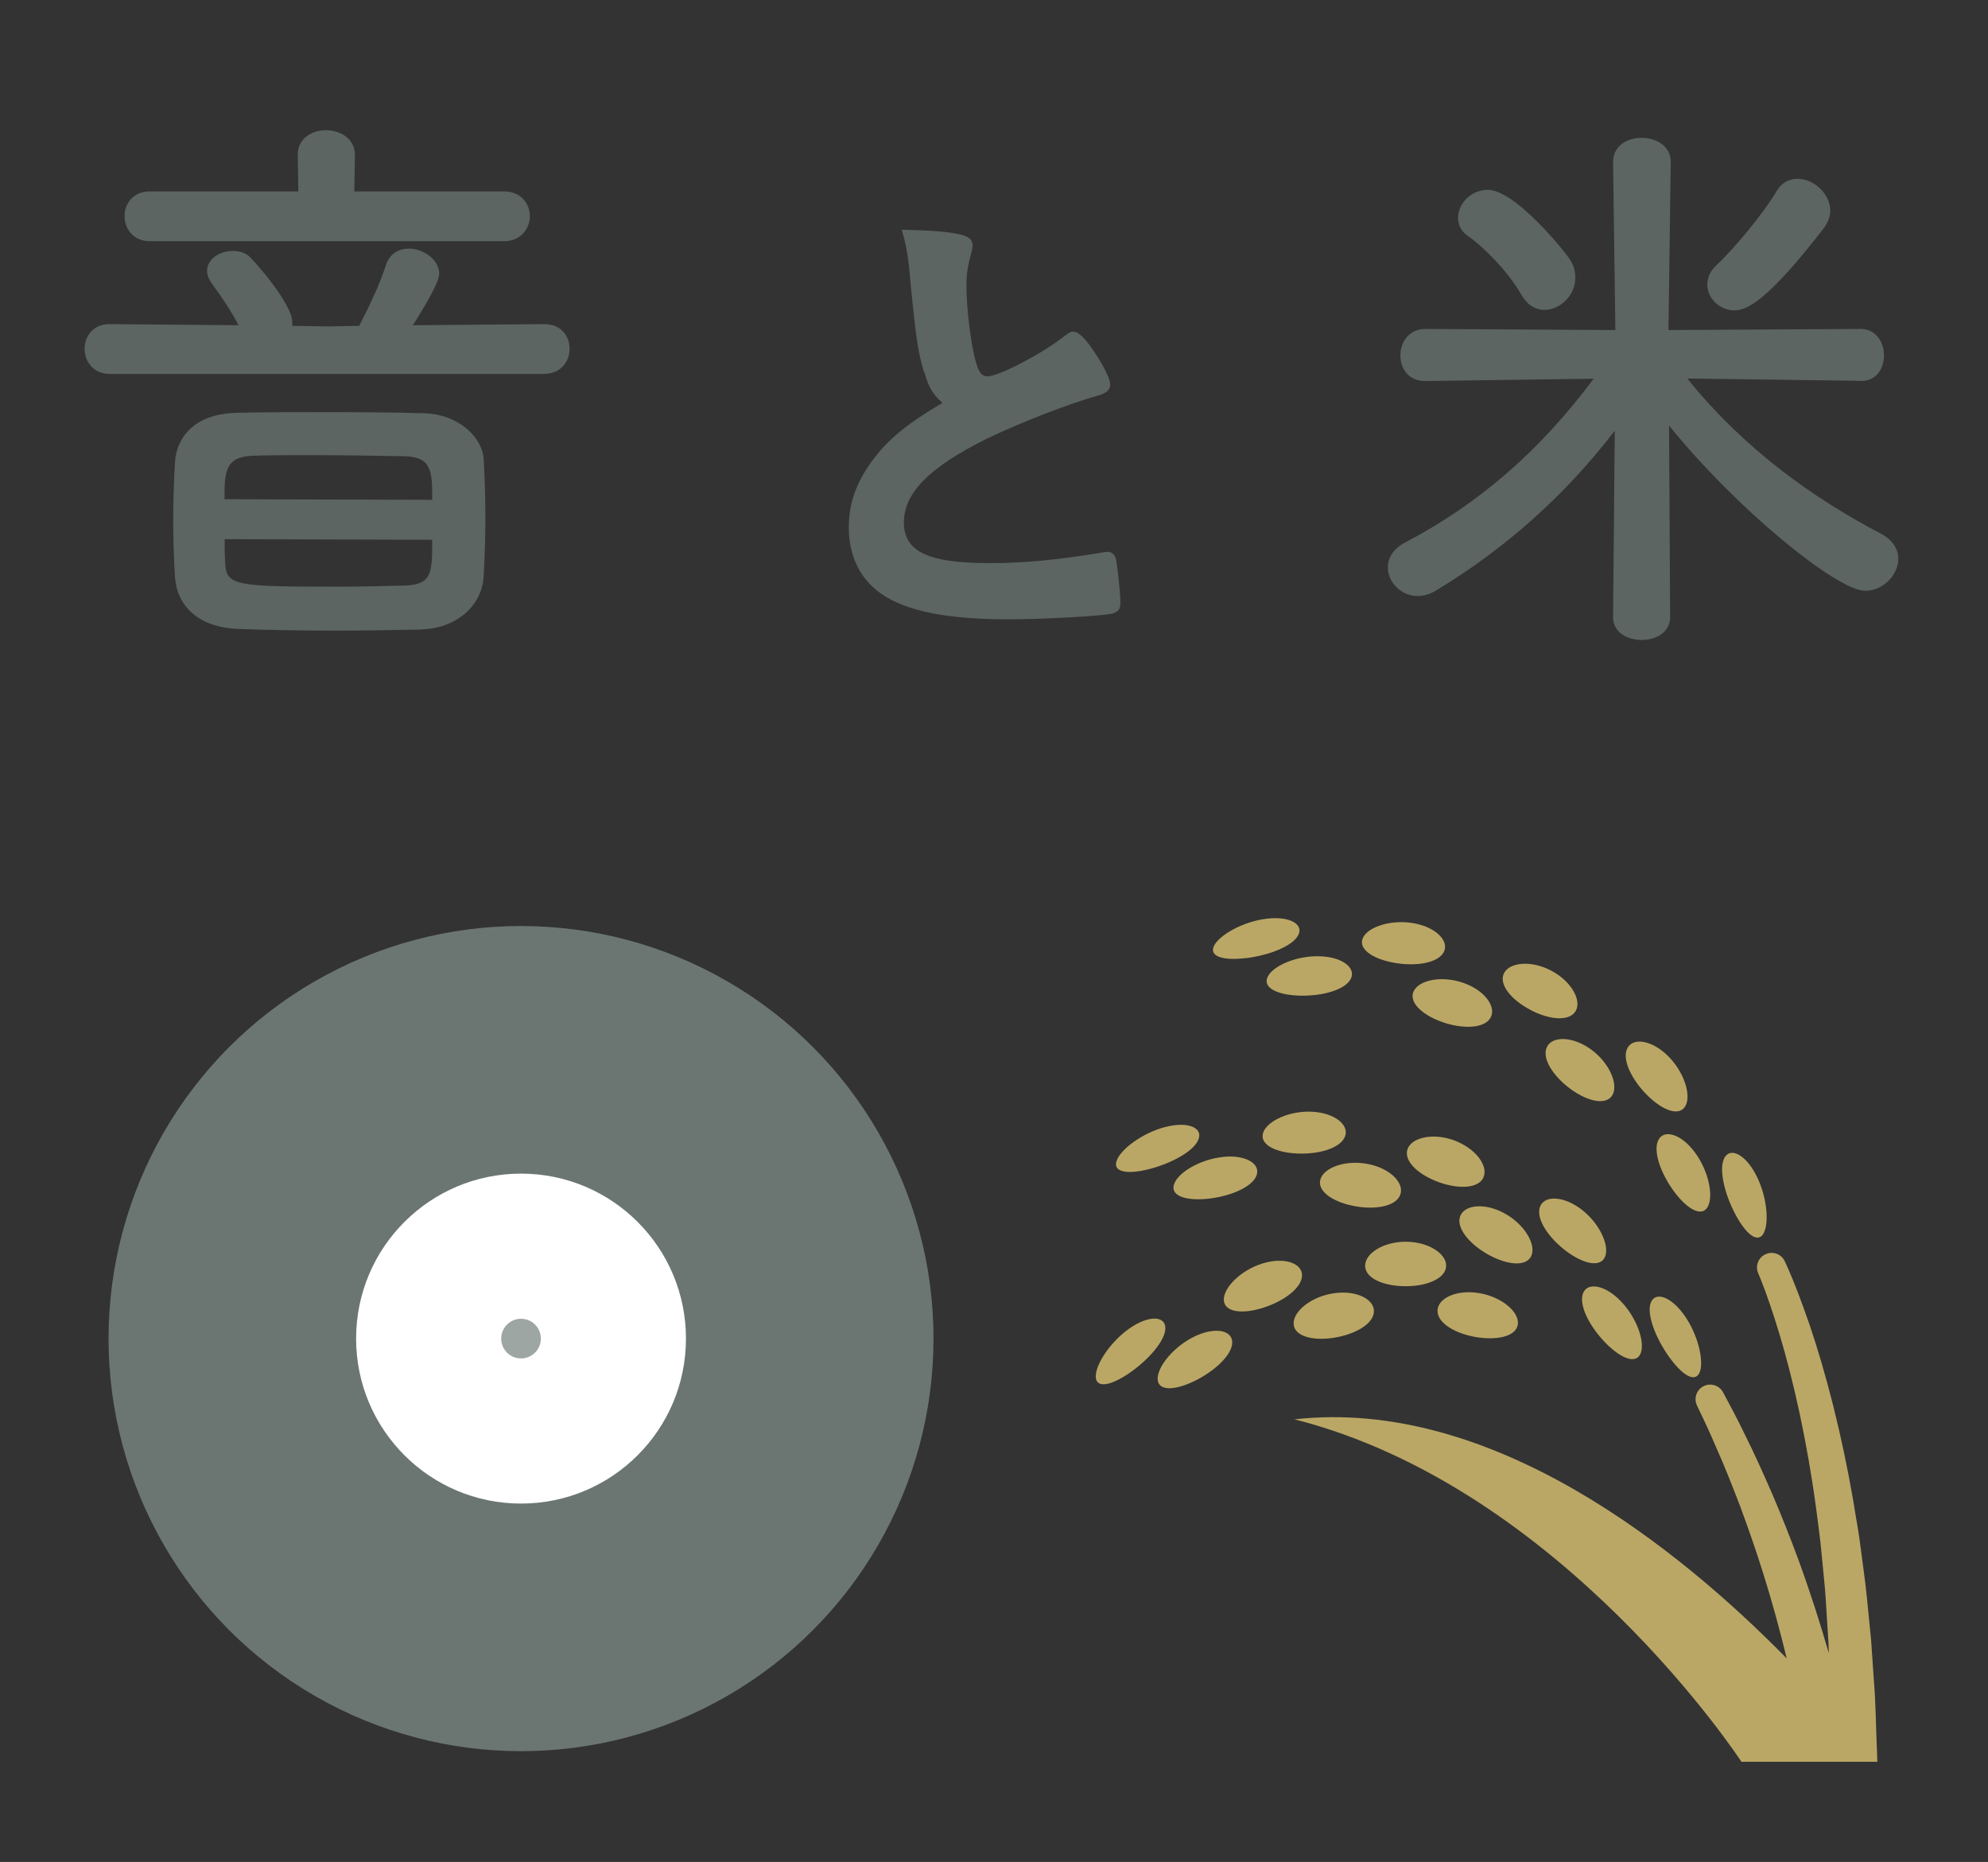 <?xml version="1.0" encoding="UTF-8"?>
<svg id="_レイヤー_1" xmlns="http://www.w3.org/2000/svg" version="1.1" viewBox="0 0 198.52 185.89">
  <rect x="0" y="0" width="198.52" height="185.89" fill="#333333" stroke="none"/>
  <!-- Generator: Adobe Illustrator 29.7.1, SVG Export Plug-In . SVG Version: 2.1.1 Build 8)  -->
  <defs>
    <style>
      .st0 {
        fill: #9da6a2;
      }

      .st1 {
        fill: #5c6562;
      }

      .st2 {
        fill: #fff;
      }

      .st3 {
        fill: #6b7672;
      }

      .st4 {
        fill: #bba765;
      }
    </style>
  </defs>
  <g id="layer1">
    <path class="st4" d="M187.47,175.89h-13.57s-17.88-27.4-44.63-34.19c19.75-2.21,38.5,13.02,49.15,23.87-.64-2.65-1.43-5.58-2.34-8.47-.72-2.32-1.53-4.61-2.32-6.75-.82-2.13-1.6-4.11-2.35-5.77-.71-1.68-1.37-3.05-1.83-4.01-.04-.09-.08-.17-.12-.25-.34-.71-.05-1.56.64-1.92.71-.37,1.59-.1,1.97.61.04.07.08.15.12.23.51.96,1.26,2.33,2.07,4.02.84,1.67,1.74,3.66,2.68,5.81.92,2.15,1.85,4.47,2.71,6.82,1.14,3.13,2.15,6.29,2.97,9.15,0-.34-.02-.66-.03-1.01-.09-1.37-.18-2.82-.27-4.31-.09-1.5-.28-3.03-.42-4.6-.13-1.57-.38-3.15-.57-4.73-.43-3.17-.99-6.31-1.61-9.24-.63-2.92-1.32-5.63-2.01-7.91-.69-2.28-1.34-4.16-1.85-5.43-.08-.19-.18-.44-.29-.7-.3-.71,0-1.53.69-1.87.73-.37,1.63-.06,1.97.69.13.28.26.55.34.75.59,1.33,1.33,3.26,2.14,5.6.79,2.34,1.61,5.1,2.36,8.09.75,2.99,1.43,6.2,1.99,9.43.25,1.62.57,3.23.76,4.84.2,1.6.44,3.17.59,4.7s.3,3.01.44,4.41c.1,1.41.19,2.73.27,3.96.2,2.45.2,4.5.27,5.94.05,1.43.08,2.25.08,2.25h0ZM124.42,95.66c2.32-.29,4.66-1.2,5.22-2.3.57-1.08-.84-1.92-3.16-1.64-2.32.28-4.66,1.59-5.23,2.67-.57,1.09.86,1.54,3.17,1.26h0ZM126.61,97.48c-.57,1.09.84,1.84,3.13,1.92,2.28.07,4.57-.57,5.14-1.66.57-1.08-.8-2.2-3.08-2.27-2.29-.08-4.63.93-5.19,2.01ZM139.17,96.11c2.22.41,4.43.03,5-1.05s-.73-2.47-2.95-2.88c-2.22-.41-4.52.31-5.09,1.39-.57,1.09.81,2.13,3.03,2.54h0ZM141.19,98.91c-.57,1.09.75,2.4,2.87,3.14,2.12.73,4.24.61,4.8-.48.57-1.08-.62-2.72-2.75-3.45-2.12-.74-4.36-.29-4.92.8h0ZM152.83,100.83c1.99,1.04,3.97,1.15,4.54.06.57-1.08-.5-2.96-2.48-3.99-1.98-1.04-4.12-.84-4.69.24-.57,1.09.65,2.65,2.64,3.69h0ZM154.49,104.5c-.57,1.09.54,2.89,2.34,4.22,1.82,1.32,3.64,1.65,4.21.56.56-1.08-.34-3.18-2.15-4.5s-3.84-1.37-4.4-.28h0ZM168.32,110.39c.57-1.08-.15-3.38-1.76-4.97-1.61-1.59-3.48-1.86-4.05-.78-.57,1.09.39,3.12,1.99,4.71,1.61,1.59,3.25,2.13,3.82,1.04h0ZM165.61,113.8c-.57,1.09.21,3.33,1.57,5.17,1.37,1.83,2.8,2.57,3.37,1.48.57-1.08.06-3.58-1.31-5.41-1.36-1.84-3.07-2.32-3.63-1.24h0ZM176.13,123.09c.56-1.08.3-3.75-.79-5.82s-2.58-2.75-3.15-1.66c-.57,1.09,0,3.53,1.09,5.6,1.09,2.06,2.28,2.97,2.85,1.89h0ZM114.83,116.7c2.26-.6,4.45-1.82,4.86-2.98.42-1.15-1.09-1.79-3.35-1.2-2.26.59-4.41,2.2-4.83,3.35-.42,1.15,1.06,1.42,3.32.83h0ZM122.12,115.51c-2.28.23-4.46,1.54-4.87,2.69-.42,1.15,1.08,1.71,3.36,1.48,2.27-.24,4.46-1.18,4.87-2.34.42-1.15-1.08-2.08-3.36-1.84h0ZM134.32,113.45c.42-1.15-1.05-2.35-3.31-2.46-2.25-.11-4.44.91-4.86,2.06-.42,1.15,1.09,2,3.35,2.11,2.26.11,4.4-.56,4.82-1.72h0ZM131.88,117.67c-.42,1.16,1.06,2.28,3.26,2.72s4.28.04,4.69-1.12c.42-1.15-.98-2.61-3.18-3.05-2.2-.45-4.35.3-4.77,1.45h0ZM148.17,117.46c.42-1.15-.89-2.86-2.99-3.62s-4.2-.28-4.62.87c-.42,1.16,1,2.54,3.11,3.31,2.11.76,4.09.6,4.5-.55h0ZM152.95,125.29c.41-1.15-.76-3.1-2.74-4.17-1.97-1.07-3.99-.84-4.4.31-.42,1.15.92,2.8,2.89,3.87,1.98,1.07,3.83,1.15,4.25,0h0ZM160.3,125.41c.41-1.15-.61-3.33-2.41-4.69-1.81-1.36-3.7-1.38-4.11-.23-.42,1.15.8,3.04,2.6,4.4,1.81,1.36,3.51,1.67,3.92.52h0ZM158.07,129.15c-.42,1.15.65,3.27,2.25,4.91,1.6,1.63,3.11,2.17,3.53,1.01.42-1.15-.42-3.55-2.02-5.19s-3.35-1.89-3.76-.74h0ZM164.84,130.06c-.42,1.16.47,3.49,1.83,5.4,1.36,1.9,2.65,2.64,3.08,1.49.41-1.15-.21-3.76-1.57-5.66-1.36-1.9-2.92-2.37-3.34-1.22h0ZM112.81,132.61c-1.92,1.33-3.39,3.58-3.39,4.8s1.48.97,3.4-.36c1.91-1.33,3.56-3.23,3.55-4.46,0-1.22-1.64-1.31-3.56.02h0ZM119.26,133.44c-2.06,1-3.66,2.98-3.66,4.2s1.6,1.24,3.67.24c2.05-1,3.78-2.63,3.78-3.86s-1.73-1.58-3.79-.58h0ZM130.02,127.32c0-1.22-1.79-1.85-3.95-1.18s-3.86,2.38-3.86,3.6,1.71,1.51,3.87.84c2.16-.67,3.94-2.03,3.94-3.26h0ZM133.17,133.56c2.22-.34,4.03-1.43,4.03-2.66s-1.82-2.12-4.04-1.78c-2.22.33-3.99,1.78-3.98,3,0,1.23,1.78,1.78,4,1.44h-.01ZM136.32,126.37c0,1.23,1.81,2.04,4.05,2.04s4.05-.83,4.04-2.06c0-1.22-1.82-2.39-4.05-2.38-2.24,0-4.04,1.17-4.04,2.4h0ZM147.59,133.52c2.22.32,3.99-.23,3.99-1.46s-1.78-2.66-4-2.98c-2.22-.33-4.04.57-4.03,1.8,0,1.23,1.82,2.31,4.04,2.64h0Z"/>
  </g>
  <g>
    <circle class="st3" cx="52.03" cy="133.64" r="41.19"/>
    <circle class="st2" cx="52.03" cy="133.64" r="16.47"/>
    <circle class="st0" cx="52.03" cy="133.64" r="1.98"/>
  </g>
  <g>
    <path class="st1" d="M10.96,37.33c-1.66,0-2.51-1.26-2.51-2.51s.86-2.46,2.46-2.46h.06l12.85.11c-.74-1.43-1.66-2.8-2.63-4.11-.34-.46-.51-.91-.51-1.31,0-1.2,1.26-2,2.57-2,.51,0,1.08.11,1.54.46.34.23,4.4,4.74,4.4,6.68v.34l3.6.06,3.08-.06c1.03-2,2.11-4.28,2.68-6.11.4-1.14,1.31-1.6,2.28-1.6,1.43,0,3.03,1.08,3.03,2.51,0,.86-1.54,3.43-2.63,5.14l13.08-.11h.06c1.66,0,2.51,1.2,2.51,2.46s-.86,2.51-2.57,2.51c0,0-43.35,0-43.35,0ZM14.95,24.08c-1.66,0-2.51-1.26-2.51-2.51s.86-2.46,2.51-2.46h14.84l-.06-3.65c0-1.66,1.43-2.46,2.8-2.46,1.48,0,2.91.86,2.91,2.46l-.06,3.65h14.96c1.71,0,2.57,1.26,2.57,2.46s-.86,2.51-2.57,2.51H14.95ZM42.13,62.85c-2.8.06-5.77.11-8.62.11-3.37,0-6.68-.06-9.76-.17-4-.17-6.11-2.34-6.28-5.25-.11-1.88-.17-3.71-.17-5.6s.06-3.77.17-5.71c.11-2.4,1.77-4.91,6.17-5.02,2.51-.06,5.31-.06,8.16-.06,3.48,0,7.14,0,10.62.11,3.37.11,5.77,2.4,5.88,4.62.11,1.94.17,3.88.17,5.82s-.06,3.83-.17,5.82c-.12,2.74-2.51,5.2-6.17,5.31,0,0,0,.02,0,.02ZM43.16,49.89c0-2.8,0-4.28-2.8-4.34-2.97-.06-6.34-.11-9.54-.11-1.94,0-3.88,0-5.6.06-2.8.11-2.8,1.71-2.8,4.34l20.73.06h0ZM22.43,53.83c0,.8,0,1.54.06,2.34.06,2.34,1.08,2.4,11.42,2.4,2.23,0,4.4-.06,6.51-.11,2.74-.11,2.74-1.26,2.74-4.57l-20.73-.06Z"/>
    <path class="st1" d="M185.79,38.02l-17.3-.23c5.65,7.02,12.62,11.99,19.41,15.53,1.14.63,1.66,1.54,1.66,2.46,0,1.6-1.48,3.2-3.31,3.2-2.85,0-12.96-8.28-19.58-16.5l.11,19.13c0,1.54-1.43,2.28-2.85,2.28s-2.85-.74-2.85-2.28l.17-18.61c-4.74,6.17-10.62,11.59-17.81,15.93-.63.4-1.26.57-1.88.57-1.66,0-2.97-1.37-2.97-2.85,0-.91.51-1.88,1.77-2.51,7.37-3.88,13.47-9.19,18.78-16.33l-16.79.23h-.06c-1.66,0-2.45-1.26-2.45-2.57s.86-2.63,2.51-2.63l18.96.11-.23-16.73v-.06c0-1.6,1.43-2.4,2.85-2.4s2.91.8,2.91,2.4v.06l-.23,16.73,19.18-.11c1.54,0,2.34,1.31,2.34,2.63s-.74,2.57-2.28,2.57h-.06v-.02h0ZM151.93,29.45c-1.37-2.45-4-4.97-5.25-5.82-.8-.51-1.08-1.2-1.08-1.88,0-1.43,1.31-2.8,2.97-2.8,2.74,0,7.77,6.22,8.28,7.08.34.57.46,1.14.46,1.71,0,1.77-1.54,3.2-3.08,3.2-.86,0-1.71-.46-2.28-1.48h-.02ZM173.23,30.99c-1.49,0-2.74-1.2-2.74-2.57,0-.69.28-1.37.97-2,2.05-1.94,4.74-5.31,5.94-7.31.51-.91,1.31-1.26,2.11-1.26,1.6,0,3.26,1.48,3.26,3.2,0,.57-.23,1.14-.63,1.71-5.65,7.31-7.71,8.22-8.91,8.22h0Z"/>
  </g>
  <path class="st1" d="M92.28,37.18c-.62-2.09-.81-3.37-1.38-9.21-.19-2.28-.38-3.42-.85-5.03,2.9.05,4.75.19,6.03.52.71.19,1.04.52,1.04,1.05,0,.19-.05.43-.14.81-.33,1.14-.47,2-.47,3.23,0,2.33.47,6.13,1,7.79.28.9.57,1.23,1.09,1.23,1.14,0,5.32-2.18,7.6-3.94.62-.47.71-.52.95-.52.43,0,.85.33,1.57,1.23,1.19,1.61,2.14,3.37,2.14,4.04,0,.52-.33.85-1.14,1.09-2.94.81-7.79,2.71-11.06,4.27-5.79,2.85-8.4,5.46-8.4,8.4s2.42,4.08,8.55,4.08c3.56,0,6.79-.33,11.16-1.04.19-.05.52-.09.62-.09.38,0,.62.19.81.57.14.47.48,3.37.48,4.51,0,.66-.19.9-.81,1.09-1.04.24-6.79.57-10.4.57-6.08,0-10.12-.81-12.63-2.52-2.14-1.47-3.28-3.8-3.28-6.65,0-2.18.62-4.13,1.9-6.03,1.66-2.47,3.47-4.04,7.45-6.41-1-.9-1.38-1.57-1.8-3.04Z"/>
</svg>